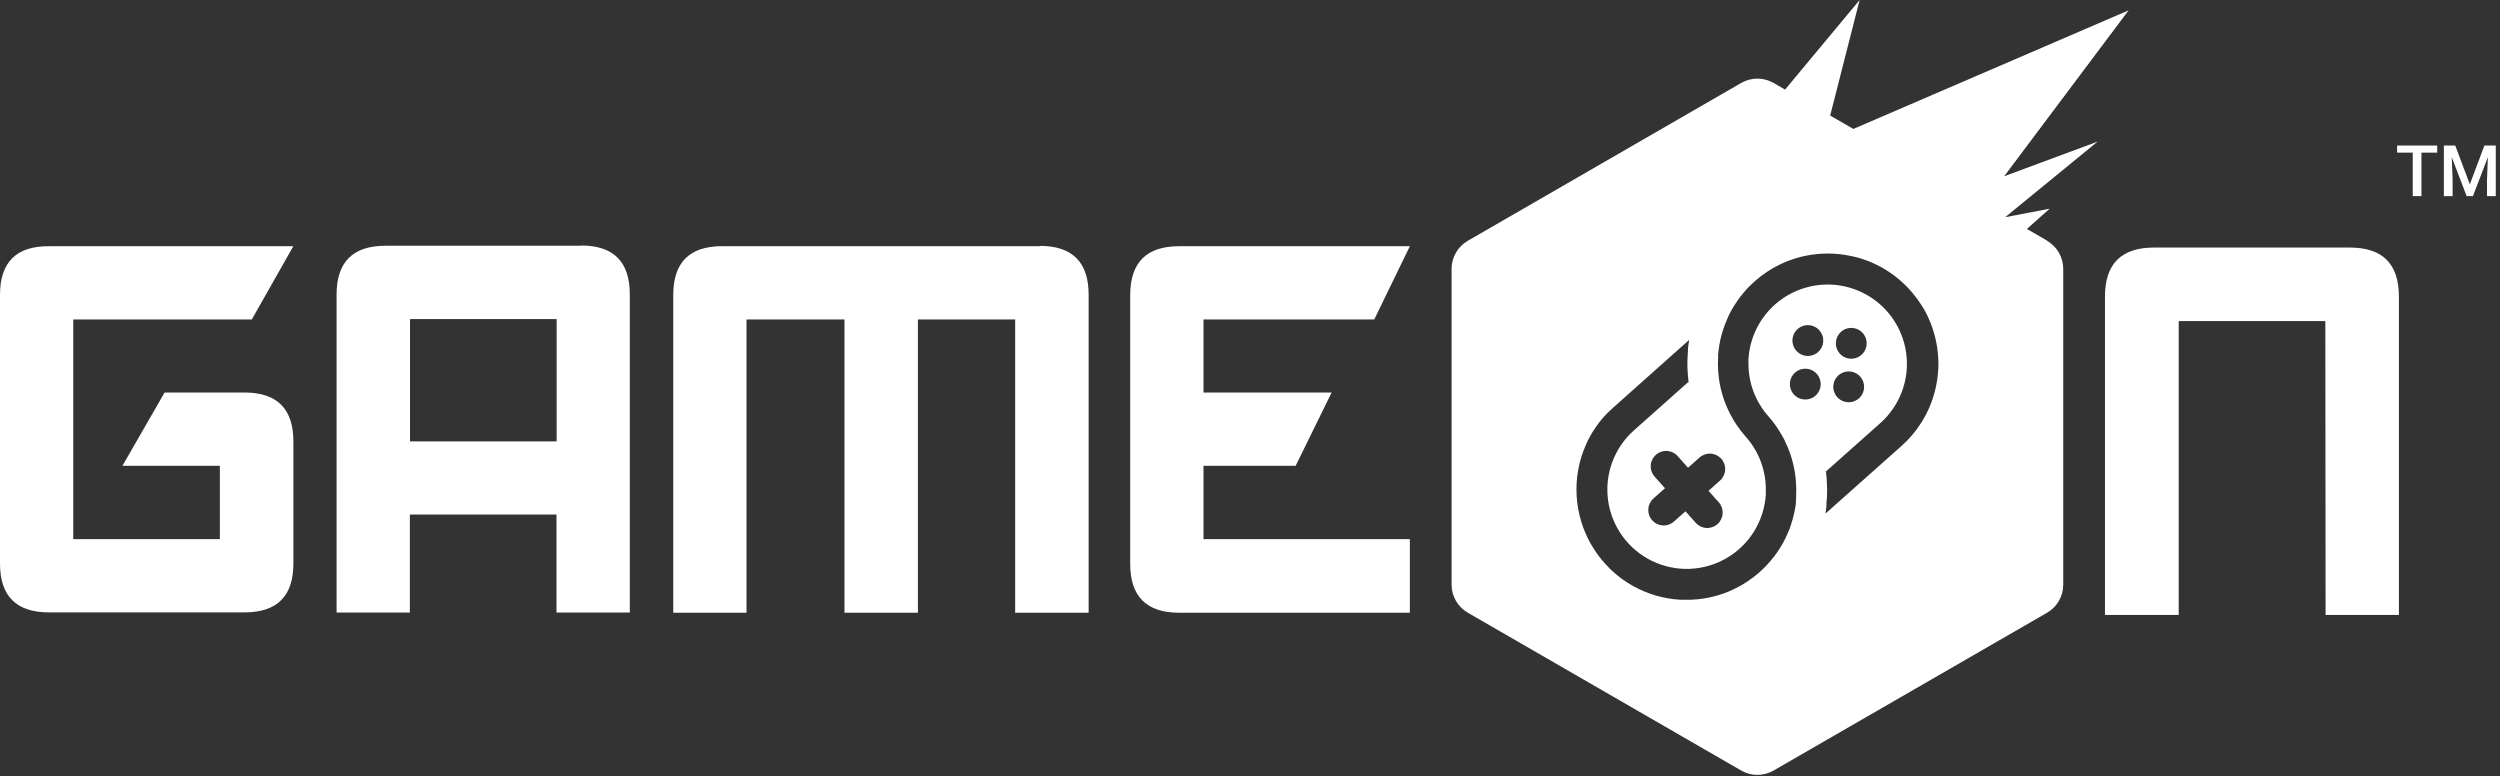 <svg width="425" height="132" viewBox="0 0 425 132" fill="none" xmlns="http://www.w3.org/2000/svg">
<rect x="0" y="0" width="425" height="132" fill="#333333" stroke="none"/>
<path d="M233.62 54.313L239.674 41.857H200.438C194.907 41.857 192.139 44.625 192.134 50.161V95.857C192.134 101.393 194.902 104.161 200.438 104.161H239.674V91.655H204.591V79.191H220.259L226.377 66.727H204.591V54.313H233.62ZM176.771 41.85H122.757C117.216 41.85 114.448 44.618 114.453 50.154V104.168H126.909V54.313H143.561V104.168H156.046V54.313H172.577V104.168H185.069V50.104C185.069 44.568 182.303 41.8 176.771 41.8V41.85ZM94.632 75.039H69.704V54.242H94.632V75.017V75.039ZM98.784 41.779H65.524C59.983 41.779 57.215 44.547 57.219 50.083V104.133H69.676V87.467H94.603V104.133H107.067V50.04C107.067 44.499 104.301 41.731 98.77 41.736L98.784 41.779ZM0 50.104V95.8C0 101.336 2.771 104.104 8.312 104.104H41.572C47.113 104.104 49.881 101.336 49.876 95.8V75.032C49.876 69.5 47.108 66.732 41.572 66.727H27.983L20.811 79.191H37.377V91.648H12.45V54.313H42.804L49.862 41.857H8.312C2.771 41.828 0 44.582 0 50.118" fill="white"/>
<path d="M357.845 104.539V50.41C357.845 44.86 360.62 42.085 366.171 42.085H399.488C405.038 42.085 407.814 44.86 407.814 50.41V104.539H395.35L395.307 54.577H370.38V104.539H357.845Z" fill="white"/>
<path d="M414.323 25.946H411.645V33.339H410.164V25.946H407.507V24.742H414.323V25.946Z" fill="white"/>
<path d="M417.393 24.742L419.871 31.337L422.35 24.742H424.28V33.339H422.791V30.511L422.941 26.715L420.398 33.339H419.33L416.795 26.722L416.944 30.511V33.339H415.456V24.742H417.393Z" fill="white"/>
<path d="M312.975 56.4C313.363 56.057 313.844 55.836 314.358 55.765C314.871 55.695 315.394 55.779 315.86 56.005C316.326 56.232 316.714 56.592 316.976 57.039C317.237 57.486 317.36 58.001 317.33 58.518C317.299 59.035 317.115 59.532 316.802 59.945C316.49 60.358 316.061 60.669 315.572 60.839C315.082 61.008 314.553 61.029 314.052 60.898C313.55 60.767 313.099 60.491 312.755 60.104C312.526 59.846 312.35 59.546 312.237 59.22C312.124 58.895 312.077 58.55 312.097 58.206C312.118 57.862 312.206 57.526 312.356 57.216C312.507 56.906 312.718 56.629 312.975 56.4ZM312.541 63.8C312.929 63.457 313.41 63.236 313.923 63.165C314.437 63.095 314.959 63.178 315.425 63.405C315.891 63.632 316.28 63.992 316.541 64.439C316.803 64.886 316.926 65.401 316.895 65.918C316.864 66.435 316.681 66.932 316.368 67.345C316.055 67.758 315.627 68.069 315.137 68.239C314.648 68.408 314.119 68.429 313.617 68.298C313.116 68.167 312.665 67.891 312.32 67.504C312.091 67.246 311.915 66.946 311.802 66.62C311.69 66.295 311.642 65.95 311.663 65.606C311.683 65.262 311.771 64.925 311.922 64.616C312.073 64.306 312.283 64.029 312.541 63.8ZM329.485 62.938C329.485 63.337 329.428 63.736 329.378 64.121C329.378 64.363 329.321 64.605 329.278 64.833C329.235 65.061 329.171 65.453 329.107 65.766C328.958 66.428 328.779 67.091 328.573 67.724C328.495 67.96 328.416 68.209 328.324 68.437C328.231 68.665 328.103 69.006 327.982 69.284C327.861 69.562 327.733 69.847 327.597 70.118C327.462 70.388 327.319 70.666 327.17 70.922C327.02 71.179 326.878 71.449 326.714 71.706C326.55 71.962 326.308 72.332 326.087 72.639C325.959 72.824 325.824 73.002 325.688 73.187C325.553 73.372 325.318 73.664 325.119 73.899C324.54 74.588 323.911 75.233 323.238 75.829L312.064 85.765L311.693 86.1L310.732 86.954L310.355 87.289C310.355 87.225 310.355 87.161 310.355 87.09C310.355 87.018 310.355 86.933 310.397 86.855C310.397 86.627 310.461 86.384 310.49 86.142C310.49 86.071 310.49 85.986 310.49 85.893V85.815V85.672C310.49 85.33 310.561 84.96 310.575 84.639C310.618 83.828 310.632 83.001 310.575 82.218C310.575 81.677 310.511 81.128 310.447 80.566C310.447 80.423 310.447 80.288 310.397 80.16L319.656 71.927C321.312 70.453 322.58 68.594 323.346 66.513C324.112 64.433 324.354 62.195 324.049 59.999C323.744 57.803 322.902 55.716 321.598 53.923C320.294 52.13 318.568 50.687 316.573 49.72C314.577 48.754 312.374 48.294 310.159 48.382C307.944 48.47 305.784 49.103 303.872 50.225C301.96 51.347 300.354 52.923 299.196 54.814C298.039 56.705 297.365 58.852 297.236 61.065C297.236 61.293 297.236 61.514 297.236 61.742C297.212 65.078 298.427 68.304 300.647 70.794C301.457 71.71 302.173 72.705 302.784 73.764C303.019 74.149 303.232 74.547 303.439 74.953C303.443 74.97 303.443 74.987 303.439 75.003C303.589 75.288 303.724 75.587 303.852 75.894C303.869 75.923 303.884 75.954 303.895 75.986C304.03 76.307 304.165 76.634 304.279 76.969C304.486 77.548 304.662 78.138 304.806 78.735C304.885 79.049 304.956 79.369 305.02 79.683C305.196 80.587 305.303 81.504 305.341 82.424C305.373 83.06 305.373 83.697 305.341 84.333C305.341 84.447 305.341 84.568 305.341 84.689C305.341 84.81 305.341 85.01 305.305 85.174C305.305 85.174 305.305 85.224 305.305 85.252V85.523C305.305 85.765 305.241 86.007 305.205 86.235C305.17 86.463 305.098 86.862 305.027 87.168C304.883 87.829 304.704 88.483 304.493 89.126C304.422 89.369 304.336 89.611 304.251 89.839C304.165 90.067 304.023 90.408 303.902 90.686C303.781 90.964 303.653 91.249 303.517 91.519C303.382 91.79 303.239 92.068 303.097 92.331C302.955 92.595 302.798 92.851 302.634 93.108C302.47 93.364 302.228 93.734 302.015 94.041C301.879 94.233 301.744 94.411 301.609 94.589C301.473 94.767 301.238 95.066 301.039 95.301C300.462 95.993 299.833 96.641 299.159 97.239C298.486 97.834 297.772 98.382 297.022 98.877C296.773 99.048 296.523 99.204 296.253 99.361L295.662 99.696C295.334 99.874 294.999 100.045 294.664 100.201C294.33 100.358 294.109 100.451 293.831 100.572C293.553 100.693 293.269 100.793 292.984 100.899C292.407 101.099 291.823 101.277 291.224 101.426L290.398 101.612C289.765 101.737 289.125 101.83 288.482 101.889C288.169 101.889 287.856 101.939 287.535 101.953H286.823C286.424 101.953 286.032 101.953 285.626 101.953C282.824 101.792 280.094 100.999 277.643 99.632C276.95 99.248 276.282 98.822 275.641 98.357C275.111 97.963 274.603 97.543 274.117 97.096C273.875 96.882 273.633 96.655 273.405 96.384C272.984 95.967 272.587 95.527 272.215 95.066C272.045 94.86 271.881 94.639 271.717 94.425L271.368 93.941C271.211 93.713 271.055 93.485 270.905 93.229C270.755 92.972 270.542 92.659 270.378 92.36C270.044 91.768 269.747 91.157 269.488 90.529C269.352 90.223 269.231 89.91 269.11 89.582C268.989 89.255 268.889 88.934 268.79 88.606C267.954 85.817 267.776 82.873 268.27 80.003C268.305 79.761 268.355 79.526 268.412 79.291C268.531 78.719 268.678 78.153 268.854 77.596C268.854 77.539 268.889 77.482 268.911 77.425C269.003 77.154 269.096 76.883 269.196 76.62C269.409 76.043 269.659 75.488 269.908 74.939C270.043 74.668 270.186 74.398 270.335 74.134C270.485 73.871 270.627 73.607 270.791 73.351C270.955 73.094 271.197 72.724 271.418 72.418C271.546 72.233 271.681 72.055 271.817 71.87C271.952 71.684 272.187 71.392 272.386 71.157C272.969 70.484 273.6 69.853 274.274 69.27L285.456 59.299L285.869 58.936L286.766 58.138L287.165 57.782C287.165 57.939 287.108 58.095 287.086 58.238C287.03 58.601 286.987 58.95 286.951 59.263V59.377V59.712C286.951 59.954 286.916 60.189 286.901 60.424C286.814 61.785 286.853 63.151 287.015 64.505C287.015 64.641 287.015 64.783 287.065 64.918C287.115 65.054 287.065 65.103 287.065 65.189C287.065 65.103 287.065 65.018 287.03 64.925L277.771 73.159C276.115 74.632 274.847 76.491 274.081 78.571C273.315 80.651 273.074 82.888 273.378 85.084C273.683 87.28 274.524 89.366 275.828 91.159C277.131 92.952 278.857 94.396 280.852 95.363C282.846 96.33 285.049 96.79 287.264 96.703C289.479 96.616 291.638 95.984 293.55 94.862C295.463 93.742 297.069 92.166 298.228 90.276C299.386 88.386 300.06 86.24 300.191 84.027C300.191 83.792 300.191 83.564 300.191 83.315C300.223 79.973 299.007 76.74 296.78 74.248C296.202 73.594 295.669 72.901 295.184 72.176C295.184 72.133 295.135 72.105 295.12 72.076C294.978 71.862 294.85 71.642 294.707 71.421C294.678 71.375 294.652 71.327 294.629 71.278C294.501 71.065 294.38 70.844 294.266 70.63L294.166 70.452L293.845 69.811L293.746 69.597L293.468 68.957C293.432 68.871 293.404 68.778 293.361 68.693L293.126 68.088C293.026 67.788 292.927 67.496 292.834 67.197C292.656 66.599 292.499 65.98 292.378 65.353C292.086 63.828 291.985 62.273 292.079 60.723C292.079 60.609 292.079 60.495 292.079 60.382C292.079 60.267 292.079 60.054 292.122 59.89C292.122 59.89 292.122 59.833 292.122 59.805C292.165 59.406 292.222 59.007 292.293 58.615C292.328 58.373 292.378 58.138 292.428 57.903C292.556 57.333 292.699 56.764 292.877 56.208C292.877 56.151 292.912 56.094 292.934 56.03C293.026 55.766 293.112 55.489 293.212 55.232C293.432 54.655 293.682 54.1 293.924 53.551C294.059 53.281 294.202 53.003 294.344 52.739C294.486 52.476 294.643 52.219 294.807 51.963C294.971 51.707 295.213 51.336 295.427 51.03C295.562 50.838 295.697 50.66 295.832 50.482C295.968 50.304 296.203 50.005 296.402 49.77C296.979 49.077 297.608 48.43 298.283 47.832C298.957 47.239 299.671 46.691 300.419 46.194C300.668 46.023 300.918 45.867 301.181 45.717C301.445 45.568 301.573 45.489 301.779 45.375C302.107 45.197 302.442 45.026 302.777 44.87C303.111 44.713 303.325 44.62 303.603 44.499C303.88 44.378 304.173 44.278 304.457 44.179C304.742 44.079 305.034 43.979 305.326 43.894C305.618 43.808 305.917 43.723 306.217 43.645C306.808 43.502 307.413 43.381 308.033 43.295C308.346 43.246 308.645 43.21 308.959 43.181C309.272 43.153 309.45 43.139 309.671 43.132C310.382 43.089 311.096 43.089 311.807 43.132L312.769 43.21L313.481 43.303C313.951 43.374 314.414 43.466 314.906 43.566C315.126 43.616 315.361 43.673 315.618 43.737C315.874 43.801 316.066 43.858 316.294 43.929C316.736 44.065 317.17 44.221 317.598 44.378C318.025 44.535 318.452 44.734 318.858 44.934C319.423 45.199 319.972 45.496 320.504 45.824C321.501 46.428 322.439 47.127 323.303 47.911C323.984 48.518 324.617 49.178 325.197 49.883C325.475 50.218 325.738 50.596 326.002 50.916C326.13 51.094 326.251 51.272 326.372 51.458C326.622 51.821 326.849 52.17 327.084 52.569C327.319 52.967 327.505 53.345 327.697 53.736C327.804 53.965 327.911 54.192 328.003 54.449C328.167 54.819 328.309 55.161 328.445 55.56C328.852 56.716 329.147 57.908 329.328 59.121C329.42 59.74 329.47 60.367 329.506 61.001C329.541 61.637 329.541 62.274 329.506 62.91L329.485 62.938ZM309.073 59.855C308.685 60.198 308.204 60.419 307.69 60.489C307.177 60.559 306.654 60.476 306.188 60.249C305.722 60.023 305.334 59.663 305.072 59.216C304.811 58.769 304.688 58.254 304.718 57.737C304.749 57.219 304.933 56.723 305.246 56.31C305.559 55.897 305.987 55.586 306.476 55.416C306.966 55.246 307.495 55.226 307.996 55.356C308.498 55.487 308.949 55.764 309.293 56.151C309.522 56.408 309.698 56.709 309.811 57.034C309.924 57.36 309.971 57.705 309.951 58.048C309.93 58.392 309.842 58.729 309.692 59.039C309.541 59.349 309.33 59.626 309.073 59.855ZM308.638 67.261C308.25 67.605 307.769 67.826 307.256 67.896C306.742 67.967 306.22 67.883 305.754 67.656C305.288 67.43 304.9 67.07 304.638 66.623C304.376 66.176 304.253 65.661 304.284 65.144C304.315 64.626 304.498 64.13 304.811 63.717C305.124 63.304 305.552 62.993 306.042 62.823C306.532 62.653 307.06 62.633 307.562 62.764C308.063 62.894 308.515 63.171 308.859 63.558C309.32 64.079 309.555 64.761 309.514 65.455C309.472 66.15 309.157 66.799 308.638 67.261ZM292.628 77.995C293.086 78.515 293.32 79.196 293.279 79.888C293.237 80.581 292.924 81.229 292.407 81.691L290.448 83.436L292.193 85.394C292.655 85.915 292.891 86.597 292.85 87.292C292.808 87.987 292.493 88.636 291.972 89.098C291.452 89.56 290.769 89.796 290.075 89.755C289.38 89.713 288.731 89.398 288.269 88.877L286.531 86.919L284.572 88.663C284.315 88.893 284.015 89.069 283.69 89.182C283.365 89.295 283.02 89.344 282.676 89.324C282.332 89.304 281.996 89.216 281.686 89.067C281.376 88.917 281.098 88.707 280.869 88.45C280.64 88.193 280.463 87.893 280.35 87.567C280.237 87.242 280.189 86.898 280.209 86.554C280.229 86.21 280.316 85.873 280.466 85.563C280.616 85.253 280.825 84.975 281.083 84.746L283.048 83.001L281.303 81.043C281.07 80.786 280.89 80.486 280.773 80.16C280.656 79.833 280.606 79.487 280.624 79.14C280.642 78.794 280.729 78.455 280.88 78.142C281.03 77.83 281.241 77.55 281.5 77.32C281.759 77.089 282.061 76.913 282.389 76.8C282.717 76.687 283.064 76.641 283.41 76.663C283.756 76.685 284.095 76.776 284.405 76.93C284.716 77.084 284.993 77.298 285.22 77.56L286.965 79.519L288.924 77.774C289.445 77.313 290.127 77.078 290.821 77.119C291.516 77.16 292.165 77.475 292.628 77.995ZM348.016 40.91L301.509 14.102C300.672 13.619 299.723 13.364 298.756 13.364C297.79 13.364 296.84 13.619 296.003 14.102L249.517 40.938C248.681 41.423 247.987 42.118 247.504 42.956C247.022 43.794 246.768 44.743 246.768 45.71V99.382C246.767 100.349 247.021 101.299 247.503 102.137C247.986 102.974 248.68 103.67 249.517 104.154L296.003 130.99C296.84 131.474 297.79 131.728 298.756 131.728C299.723 131.728 300.672 131.474 301.509 130.99L347.995 104.168C348.834 103.686 349.53 102.991 350.014 102.153C350.498 101.315 350.752 100.364 350.751 99.397V45.71C350.752 44.742 350.497 43.792 350.013 42.954C349.529 42.117 348.833 41.421 347.995 40.938" fill="white"/>
<path d="M336.528 46.08L348.444 35.475L340.873 36.928L356.591 24.073L340.709 29.963L361.862 1.759L309.991 24.108L316.138 0L298.617 21.053L336.528 46.08Z" fill="white"/>
</svg>
